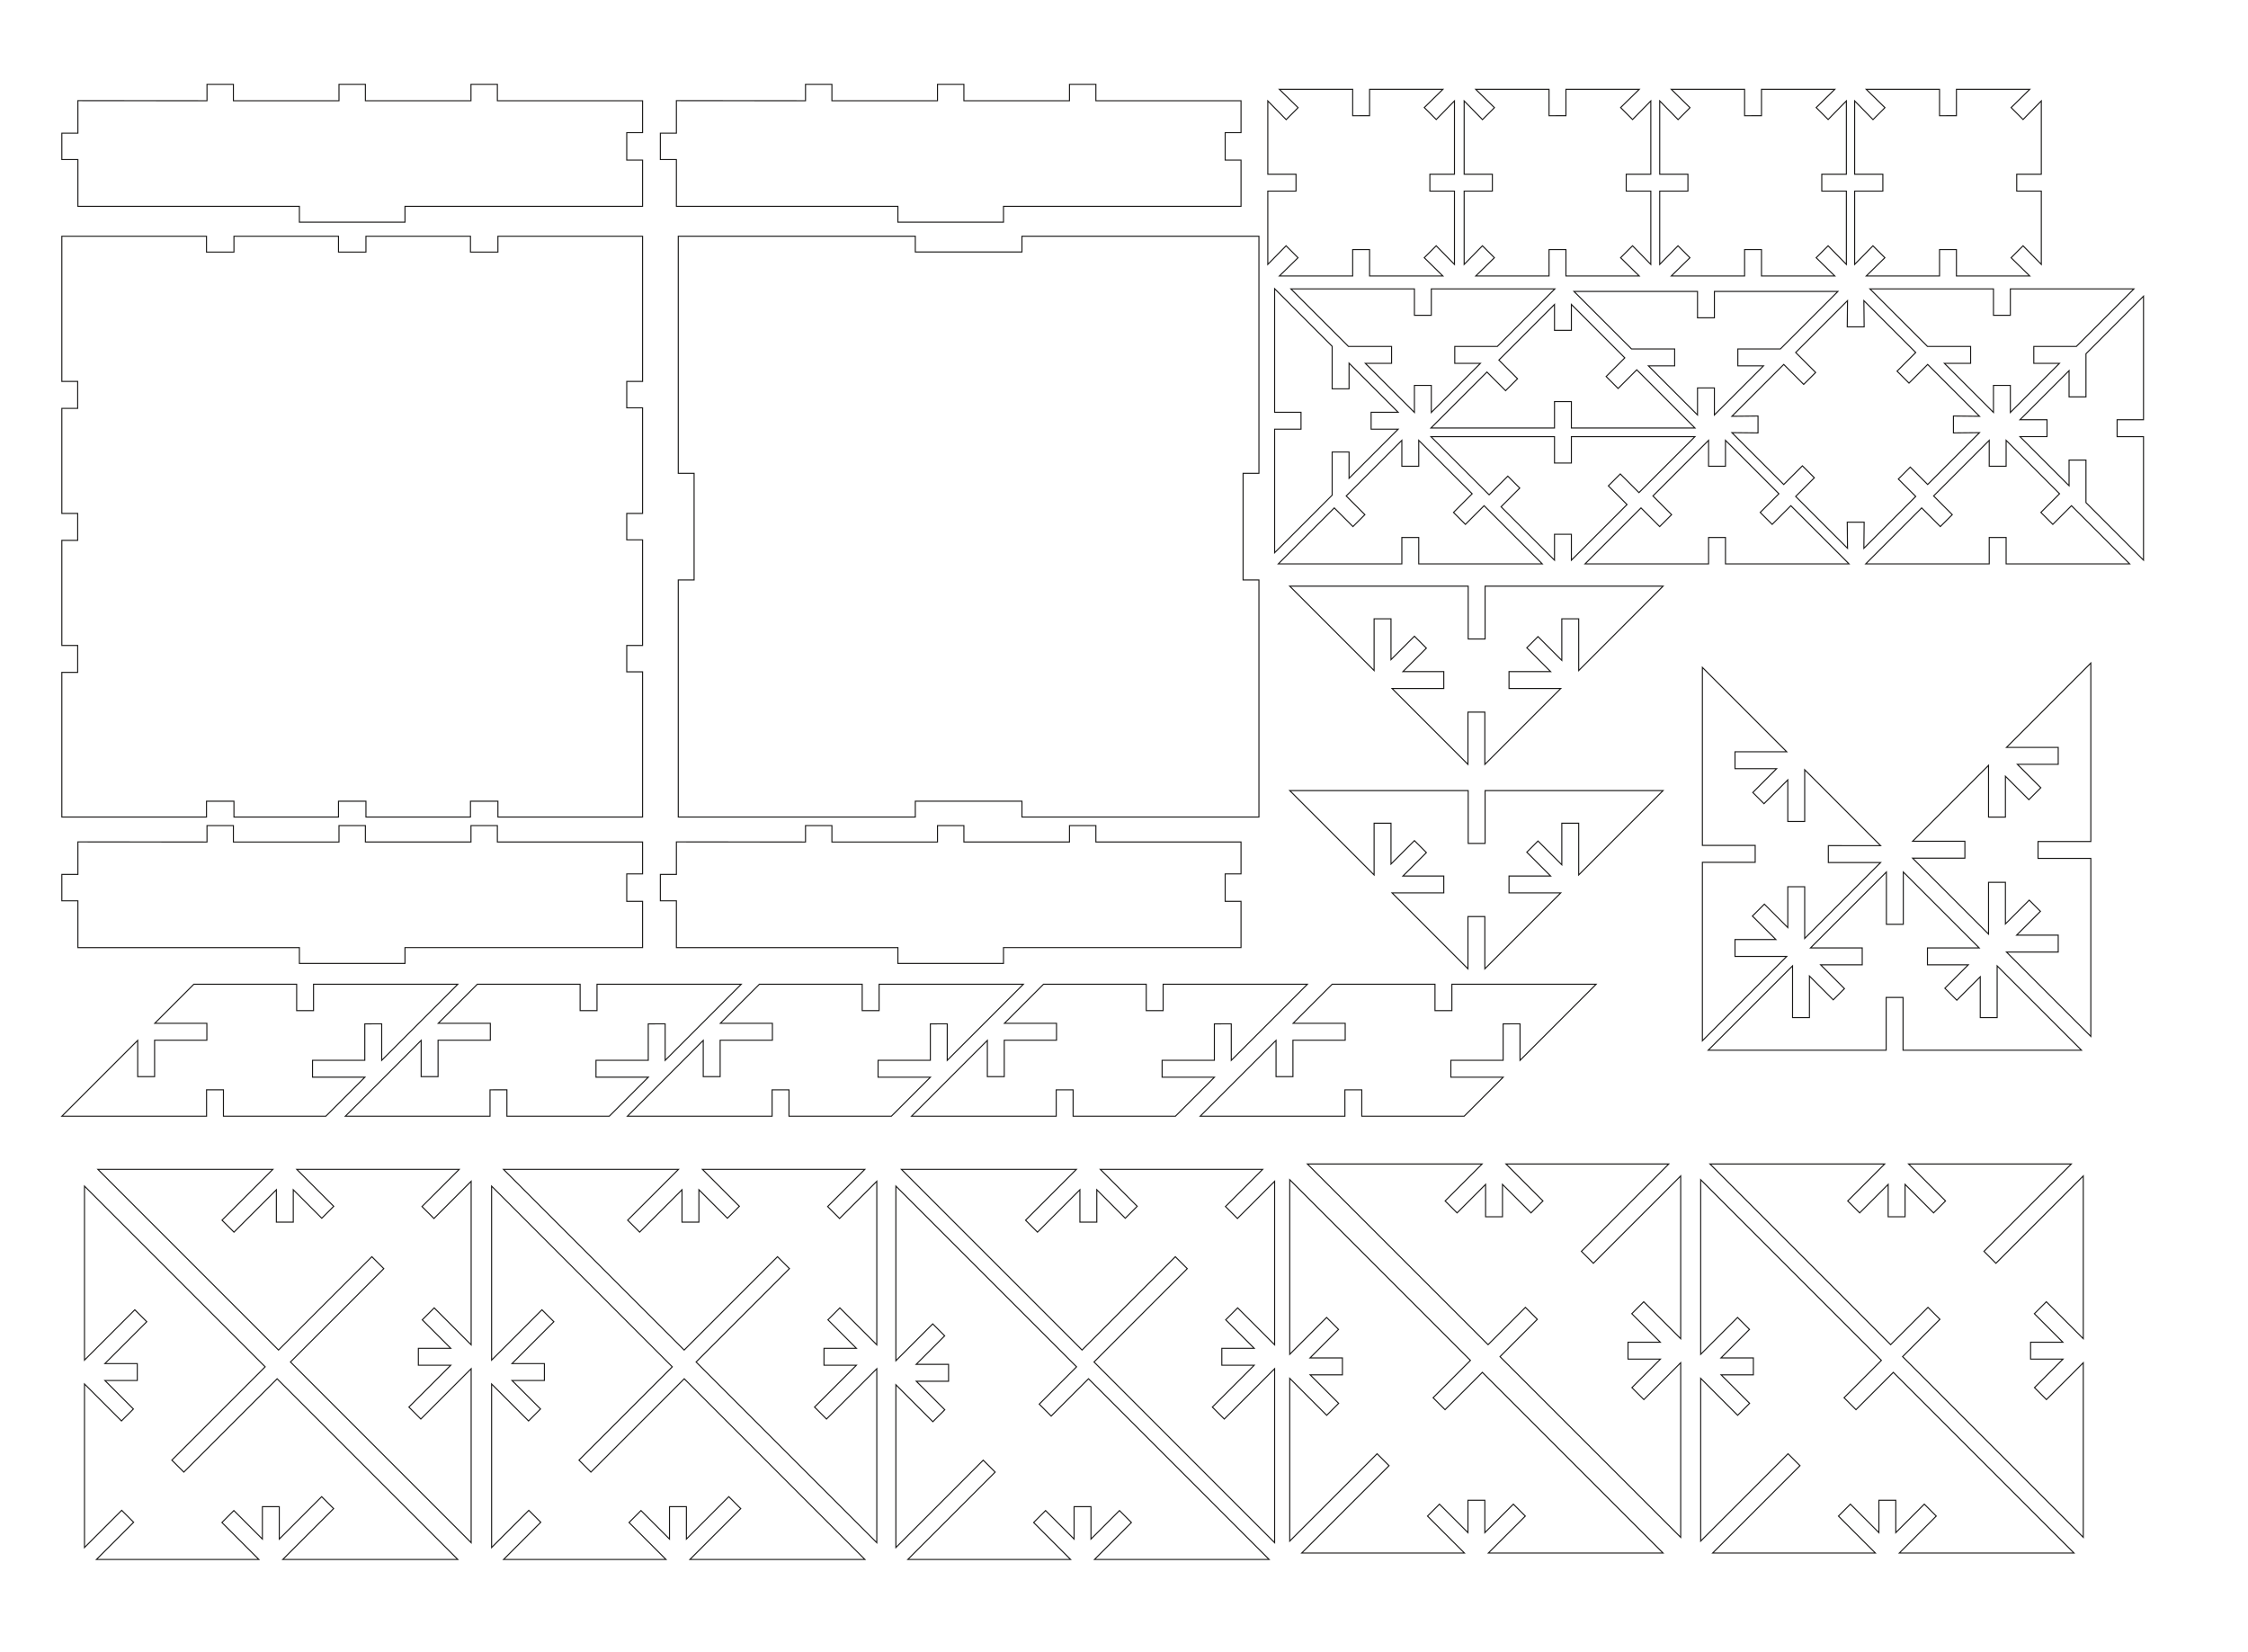 <?xml version="1.0" encoding="UTF-8" standalone="no"?>
<svg width="1207px" height="887px" viewBox="0 0 1207 887" version="1.1" xmlns="http://www.w3.org/2000/svg" xmlns:xlink="http://www.w3.org/1999/xlink" xmlns:sketch="http://www.bohemiancoding.com/sketch/ns">
    <!-- Generator: Sketch 3.4 (15575) - http://www.bohemiancoding.com/sketch -->
    <title>Artboard 1</title>
    <desc>Created with Sketch.</desc>
    <defs></defs>
    <g id="Page-1" stroke="none" stroke-width="1" fill="none" fill-rule="evenodd" sketch:type="MSPage">
        <g id="Artboard-1" sketch:type="MSArtboardGroup" stroke="#1A1918" stroke-width="0.567">
            <g id="Tangram" sketch:type="MSLayerGroup" transform="translate(33, 45)">
                <path d="M77.874,81.828 L8.707,81.828 L0.204,81.828 L0.204,90.332 L0.204,159.779 L7.292,159.779 L7.292,159.781 L8.707,159.781 L8.707,174.237 L0.205,174.237 L0.205,173.952 L0.205,174.237 L0.204,230.646 L8.709,230.646 L8.709,245.103 L0.204,245.103 L0.204,301.513 L0.205,301.513 L8.707,301.513 L8.707,315.969 L0.205,315.969 L0.204,315.685 L0.204,385.134 L0.204,393.638 L8.709,393.638 L77.874,393.638 L77.874,385.134 L92.614,385.134 L92.614,393.638 L148.739,393.638 L148.739,385.134 L163.481,385.134 L163.481,393.638 L219.607,393.638 L219.607,385.134 L234.345,385.134 L234.345,393.638 L303.512,393.638 L312.015,393.638 L312.015,385.134 L312.015,315.685 L303.512,315.685 L303.512,301.513 L312.014,301.513 L312.014,244.82 L303.51,244.82 L303.51,230.646 L312.014,230.646 L312.014,173.952 L303.512,173.952 L303.512,159.779 L312.014,159.779 L312.014,90.332 L312.015,81.828 L303.51,81.828 L234.345,81.828 L234.345,90.332 L219.606,90.332 L219.606,81.828 L163.481,81.828 L163.481,90.332 L148.739,90.332 L148.739,81.828 L92.614,81.828 L92.614,90.332 L77.874,90.332 L77.874,81.828 L77.874,81.828 Z" id="Stroke-1" sketch:type="MSShapeGroup"></path>
                <path d="M8.822,9.03 L8.822,26.495 L0.205,26.495 L0.205,40.667 L8.822,40.667 L8.822,65.78 L127.752,65.78 L127.752,74.285 L184.444,74.285 L184.444,65.779 L312.015,65.779 L312.015,40.949 L303.511,40.949 L303.511,26.211 L312.015,26.211 L312.015,9.086 L234.05,9.086 L234.05,0.271 L219.876,0.271 L219.876,9.086 L163.184,9.086 L163.184,0.271 L149.011,0.271 L149.011,9.087 L92.318,9.087 L92.318,0.271 L78.144,0.271 L78.144,9.087 L8.822,9.03 L8.822,9.03 Z" id="Stroke-3" sketch:type="MSShapeGroup"></path>
                <path d="M330.174,9.03 L330.174,26.495 L321.557,26.495 L321.557,40.667 L330.174,40.667 L330.174,65.78 L449.104,65.78 L449.104,74.285 L505.796,74.285 L505.796,65.779 L633.33,65.779 L633.33,40.949 L624.826,40.949 L624.826,26.211 L633.33,26.211 L633.33,9.086 L555.401,9.086 L555.401,0.271 L541.228,0.271 L541.228,9.086 L484.536,9.086 L484.536,0.271 L470.363,0.271 L470.363,9.087 L413.67,9.087 L413.67,0.271 L399.496,0.271 L399.496,9.087 L330.174,9.03 L330.174,9.03 Z" id="Stroke-5" sketch:type="MSShapeGroup"></path>
                <path d="M8.822,406.983 L8.822,424.448 L0.205,424.448 L0.205,438.62 L8.822,438.62 L8.822,463.733 L127.752,463.733 L127.752,472.238 L184.444,472.238 L184.444,463.732 L312.015,463.732 L312.015,438.902 L303.511,438.902 L303.511,424.164 L312.015,424.164 L312.015,407.039 L234.049,407.039 L234.049,398.224 L219.876,398.224 L219.876,407.039 L163.184,407.039 L163.184,398.224 L149.011,398.224 L149.011,407.04 L92.318,407.04 L92.318,398.224 L78.144,398.224 L78.144,407.04 L8.822,406.983 L8.822,406.983 Z" id="Stroke-7" sketch:type="MSShapeGroup"></path>
                <path d="M330.174,406.983 L330.174,424.448 L321.557,424.448 L321.557,438.62 L330.174,438.62 L330.174,463.733 L449.104,463.733 L449.104,472.238 L505.796,472.238 L505.796,463.732 L633.329,463.732 L633.329,438.902 L624.825,438.902 L624.825,424.164 L633.329,424.164 L633.329,407.039 L555.402,407.039 L555.402,398.224 L541.228,398.224 L541.228,407.039 L484.536,407.039 L484.536,398.224 L470.363,398.224 L470.363,407.04 L413.67,407.04 L413.67,398.224 L399.496,398.224 L399.496,407.04 L330.174,406.983 L330.174,406.983 Z" id="Stroke-9" sketch:type="MSShapeGroup"></path>
                <path d="M515.71,90.278 L458.449,90.278 L458.449,81.828 L331.174,81.828 L331.174,209.103 L339.678,209.103 L339.678,266.363 L331.174,266.363 L331.174,393.638 L458.449,393.638 L458.449,385.134 L515.71,385.134 L515.71,393.638 L642.947,393.638 L642.947,266.363 L634.443,266.363 L634.443,209.103 L642.947,209.103 L642.947,81.828 L515.71,81.828 L515.71,90.278 L515.71,90.278 Z" id="Stroke-11" sketch:type="MSShapeGroup"></path>
                <path d="M717.7,185.408 L703.182,185.408 L703.182,176.337 L717.701,176.337 L691.338,149.974 L691.338,163.746 L682.267,163.746 L682.267,140.917 L651.369,110.006 L651.371,176.336 L665.543,176.336 L665.542,185.407 L651.37,185.407 L651.37,251.74 L682.266,220.832 L682.266,197.672 L691.337,197.672 L691.337,211.772 L717.7,185.408 L717.7,185.408 Z" id="Stroke-13" sketch:type="MSShapeGroup"></path>
                <path d="M726.43,176.426 L726.43,161.908 L735.501,161.908 L735.501,176.427 L761.865,150.064 L748.091,150.064 L748.091,140.993 L770.921,140.993 L801.831,110.095 L735.502,110.097 L735.502,124.269 L726.431,124.268 L726.431,110.096 L660.099,110.096 L691.006,140.992 L714.165,140.992 L714.165,150.063 L700.066,150.063 L726.43,176.426 L726.43,176.426 Z" id="Stroke-15" sketch:type="MSShapeGroup"></path>
                <path d="M878.424,177.782 L878.424,163.264 L887.495,163.264 L887.495,177.783 L913.859,151.42 L900.085,151.42 L900.085,142.349 L922.915,142.349 L953.825,111.451 L887.496,111.453 L887.496,125.625 L878.425,125.624 L878.425,111.452 L812.093,111.452 L843,142.348 L866.159,142.348 L866.159,151.419 L852.06,151.419 L878.424,177.782 L878.424,177.782 Z" id="Stroke-17" sketch:type="MSShapeGroup"></path>
                <path d="M1037.33,176.426 L1037.33,161.908 L1046.401,161.908 L1046.401,176.427 L1072.765,150.064 L1058.991,150.064 L1058.991,140.993 L1081.821,140.993 L1112.731,110.095 L1046.402,110.097 L1046.402,124.269 L1037.331,124.268 L1037.331,110.096 L970.999,110.096 L1001.906,140.992 L1025.065,140.992 L1025.065,150.063 L1010.966,150.063 L1037.33,176.426 L1037.33,176.426 Z" id="Stroke-19" sketch:type="MSShapeGroup"></path>
                <path d="M1051.565,180.335 L1066.083,180.335 L1066.083,189.406 L1051.564,189.406 L1077.927,215.77 L1077.927,201.996 L1086.998,201.996 L1086.998,224.826 L1117.896,255.736 L1117.894,189.407 L1103.722,189.407 L1103.723,180.336 L1117.895,180.336 L1117.895,114.004 L1086.999,144.911 L1086.999,168.07 L1077.928,168.07 L1077.928,153.971 L1051.565,180.335 L1051.565,180.335 Z" id="Stroke-21" sketch:type="MSShapeGroup"></path>
                <path d="M764.376,407.795 L755.304,407.795 L755.304,379.447 L659.49,379.447 L704.781,424.738 L704.782,396.959 L713.854,396.957 L713.853,418.891 L726.438,406.305 L732.853,412.721 L720.268,425.305 L742.198,425.305 L742.199,434.375 L714.419,434.375 L755.174,475.131 L755.176,447.068 L764.248,447.068 L764.246,475.131 L805.002,434.375 L777.224,434.375 L777.223,425.305 L799.557,425.305 L786.772,412.52 L792.784,406.506 L805.57,419.291 L805.568,396.959 L814.64,396.959 L814.64,424.738 L859.931,379.447 L764.376,379.447 L764.376,407.795 L764.376,407.795 Z" id="Stroke-23" sketch:type="MSShapeGroup"></path>
                <path d="M909.398,408.872 L909.398,417.944 L881.05,417.944 L881.05,513.759 L926.342,468.468 L898.562,468.466 L898.561,459.395 L920.495,459.395 L907.909,446.81 L914.324,440.395 L926.909,452.981 L926.909,431.05 L935.978,431.05 L935.978,458.829 L976.735,418.075 L948.671,418.073 L948.671,409.001 L976.735,409.003 L935.978,368.247 L935.978,396.025 L926.909,396.027 L926.909,373.693 L914.123,386.478 L908.11,380.464 L920.895,367.679 L898.562,367.681 L898.562,358.609 L926.341,358.609 L881.05,313.318 L881.05,408.872 L909.398,408.872 L909.398,408.872 Z" id="Stroke-25" sketch:type="MSShapeGroup"></path>
                <path d="M1061.265,415.853 L1061.265,406.779 L1089.613,406.779 L1089.613,310.966 L1044.321,356.257 L1072.101,356.259 L1072.102,365.329 L1050.168,365.329 L1062.753,377.914 L1056.339,384.329 L1043.753,371.743 L1043.753,393.675 L1034.684,393.675 L1034.685,365.896 L993.928,406.649 L1021.991,406.651 L1021.991,415.724 L993.928,415.721 L1034.684,456.478 L1034.684,428.7 L1043.754,428.699 L1043.753,451.033 L1056.54,438.248 L1062.553,444.26 L1049.768,457.046 L1072.101,457.043 L1072.101,466.115 L1044.322,466.116 L1089.613,511.406 L1089.613,415.853 L1061.265,415.853 L1061.265,415.853 Z" id="Stroke-27" sketch:type="MSShapeGroup"></path>
                <path d="M979.718,490.487 L988.79,490.487 L988.79,518.835 L1084.605,518.835 L1039.314,473.544 L1039.312,501.323 L1030.241,501.325 L1030.241,479.391 L1017.656,491.975 L1011.241,485.561 L1023.827,472.975 L1001.896,472.975 L1001.896,463.907 L1029.675,463.907 L988.921,423.151 L988.919,451.214 L979.847,451.214 L979.849,423.151 L939.093,463.907 L966.87,463.907 L966.872,472.977 L944.538,472.975 L957.323,485.762 L951.31,491.776 L938.525,478.991 L938.527,501.323 L929.456,501.323 L929.454,473.544 L884.165,518.835 L979.718,518.835 L979.718,490.487 L979.718,490.487 Z" id="Stroke-29" sketch:type="MSShapeGroup"></path>
                <path d="M764.377,298.044 L755.305,298.044 L755.305,269.696 L659.49,269.696 L704.781,314.988 L704.783,287.208 L713.854,287.207 L713.854,309.141 L726.439,296.556 L732.854,302.97 L720.268,315.556 L742.199,315.556 L742.199,324.625 L714.42,324.624 L755.174,365.381 L755.176,337.318 L764.248,337.318 L764.246,365.381 L805.002,324.625 L777.225,324.625 L777.223,315.555 L799.557,315.556 L786.772,302.769 L792.785,296.756 L805.57,309.541 L805.568,287.208 L814.639,287.208 L814.641,314.987 L859.93,269.696 L764.377,269.696 L764.377,298.044 L764.377,298.044 Z" id="Stroke-31" sketch:type="MSShapeGroup"></path>
                <path d="M801.642,170.597 L810.712,170.598 L810.712,184.771 L877.045,184.771 L845.807,153.534 L835.786,163.555 L829.371,157.14 L839.392,147.119 L810.712,118.438 L810.712,132.353 L801.641,132.354 L801.641,118.44 L771.774,148.307 L781.795,158.33 L775.383,164.743 L765.362,154.721 L735.31,184.771 L801.641,184.771 L801.642,170.597 L801.642,170.597 Z" id="Stroke-33" sketch:type="MSShapeGroup"></path>
                <path d="M884.371,243.559 L893.441,243.56 L893.441,257.733 L959.774,257.733 L928.536,226.496 L918.515,236.517 L912.1,230.102 L922.121,220.081 L893.441,191.4 L893.441,205.315 L884.37,205.316 L884.37,191.402 L854.503,221.269 L864.524,231.292 L858.112,237.705 L848.091,227.683 L818.039,257.733 L884.37,257.733 L884.371,243.559 L884.371,243.559 Z" id="Stroke-35" sketch:type="MSShapeGroup"></path>
                <path d="M1035.06,243.559 L1044.13,243.56 L1044.13,257.733 L1110.463,257.733 L1079.225,226.496 L1069.204,236.517 L1062.789,230.102 L1072.81,220.081 L1044.13,191.4 L1044.13,205.315 L1035.059,205.316 L1035.059,191.402 L1005.192,221.269 L1015.213,231.292 L1008.801,237.705 L998.78,227.683 L968.728,257.733 L1035.059,257.733 L1035.06,243.559 L1035.06,243.559 Z" id="Stroke-37" sketch:type="MSShapeGroup"></path>
                <path d="M810.713,203.588 L801.643,203.587 L801.643,189.414 L735.31,189.414 L766.548,220.651 L776.569,210.63 L782.984,217.045 L772.963,227.066 L801.643,255.747 L801.643,241.832 L810.714,241.831 L810.714,255.745 L840.581,225.878 L830.56,215.855 L836.972,209.442 L846.993,219.464 L877.045,189.414 L810.714,189.414 L810.713,203.588 L810.713,203.588 Z" id="Stroke-39" sketch:type="MSShapeGroup"></path>
                <path d="M719.681,243.559 L728.751,243.56 L728.751,257.733 L795.084,257.733 L763.846,226.496 L753.825,236.517 L747.41,230.102 L757.431,220.081 L728.751,191.4 L728.751,205.315 L719.68,205.316 L719.68,191.402 L689.813,221.269 L699.834,231.292 L693.422,237.705 L683.401,227.683 L653.349,257.733 L719.68,257.733 L719.681,243.559 L719.681,243.559 Z" id="Stroke-41" sketch:type="MSShapeGroup"></path>
                <path d="M230.102,540.098 L239.171,540.097 L239.171,554.27 L294.134,554.27 L315.099,533.306 L287.001,533.306 L287.001,524.236 L315.064,524.235 L315.064,504.675 L324.134,504.674 L324.134,524.27 L365.001,483.403 L287.546,483.404 L287.546,497.577 L278.476,497.578 L278.476,483.403 L223.268,483.405 L202.293,504.381 L230.266,504.382 L230.268,513.452 L202.204,513.452 L202.204,533.011 L193.131,533.011 L193.131,513.542 L152.402,554.27 L230.102,554.27 L230.102,540.098 L230.102,540.098 Z" id="Stroke-43" sketch:type="MSShapeGroup"></path>
                <path d="M381.558,540.098 L390.626,540.098 L390.628,554.27 L445.591,554.27 L466.556,533.307 L438.457,533.307 L438.459,524.236 L466.52,524.235 L466.521,504.675 L475.591,504.674 L475.591,524.27 L516.458,483.403 L439.004,483.404 L439.003,497.577 L429.933,497.578 L429.933,483.403 L374.724,483.405 L353.749,504.381 L381.722,504.382 L381.724,513.452 L353.66,513.452 L353.66,533.012 L344.587,533.012 L344.587,513.542 L303.859,554.27 L381.558,554.27 L381.558,540.098 L381.558,540.098 Z" id="Stroke-45" sketch:type="MSShapeGroup"></path>
                <path d="M534.102,540.098 L543.17,540.098 L543.172,554.27 L598.096,554.27 L619.06,533.307 L590.963,533.307 L590.965,524.237 L619.025,524.235 L619.027,504.676 L628.096,504.674 L628.096,524.27 L668.963,483.403 L591.51,483.405 L591.508,497.578 L582.442,497.578 L582.442,483.403 L527.268,483.405 L506.293,504.381 L534.266,504.383 L534.268,513.453 L506.204,513.453 L506.204,533.012 L497.131,533.012 L497.131,513.543 L456.403,554.27 L534.102,554.27 L534.102,540.098 L534.102,540.098 Z" id="Stroke-47" sketch:type="MSShapeGroup"></path>
                <path d="M689.102,540.098 L698.17,540.098 L698.172,554.27 L753.133,554.27 L774.098,533.307 L746,533.307 L746.002,524.237 L774.063,524.235 L774.065,504.676 L783.133,504.674 L783.133,524.27 L824,483.403 L746.547,483.405 L746.545,497.578 L737.477,497.578 L737.477,483.403 L682.268,483.405 L661.293,504.381 L689.266,504.383 L689.268,513.453 L661.204,513.453 L661.204,533.012 L652.131,533.012 L652.131,513.543 L611.403,554.27 L689.102,554.27 L689.102,540.098 L689.102,540.098 Z" id="Stroke-49" sketch:type="MSShapeGroup"></path>
                <path d="M77.904,540.097 L86.972,540.097 L86.974,554.269 L141.935,554.269 L162.9,533.306 L134.802,533.306 L134.804,524.236 L162.865,524.234 L162.867,504.675 L171.935,504.673 L171.935,524.269 L212.803,483.402 L135.349,483.404 L135.347,497.577 L126.279,497.577 L126.279,483.402 L71.07,483.404 L50.095,504.38 L78.068,504.382 L78.07,513.452 L50.006,513.452 L50.006,533.011 L40.933,533.011 L40.933,513.542 L0.205,554.269 L77.904,554.269 L77.904,540.097 L77.904,540.097 Z" id="Stroke-51" sketch:type="MSShapeGroup"></path>
                <path d="M115.791,695.215 L65.683,745.324 L59.269,738.911 L109.377,688.802 L12.364,591.787 L12.364,685.191 L39.38,658.175 L45.791,664.59 L23.311,687.069 L40.712,687.069 L40.709,696.14 L23.312,696.14 L38.621,711.448 L32.208,717.862 L12.364,698.018 L12.364,785.814 L32.34,765.836 L38.755,772.25 L18.776,792.228 L105.999,792.228 L86.154,772.383 L92.57,765.968 L107.877,781.276 L107.877,763.878 L116.948,763.879 L116.948,781.278 L139.714,758.511 L146.129,764.926 L118.826,792.228 L212.804,792.228 L115.791,695.215 L115.791,695.215 Z" id="Stroke-53" sketch:type="MSShapeGroup"></path>
                <path d="M116.544,679.793 L166.653,629.684 L173.067,636.097 L122.958,686.206 L219.972,783.221 L219.972,689.817 L192.956,716.833 L186.544,710.418 L209.024,687.939 L191.624,687.939 L191.626,678.868 L209.023,678.868 L193.714,663.56 L200.128,657.146 L219.972,676.99 L219.972,589.194 L199.995,609.172 L193.581,602.758 L213.559,582.78 L126.336,582.78 L146.181,602.625 L139.766,609.04 L124.458,593.732 L124.458,611.13 L115.388,611.129 L115.387,593.73 L92.622,616.497 L86.207,610.082 L113.509,582.78 L19.532,582.78 L116.544,679.793 L116.544,679.793 Z" id="Stroke-55" sketch:type="MSShapeGroup"></path>
                <path d="M334.343,679.793 L384.452,629.684 L390.866,636.097 L340.757,686.206 L437.771,783.221 L437.771,689.817 L410.755,716.833 L404.343,710.418 L426.823,687.939 L409.423,687.939 L409.425,678.868 L426.822,678.868 L411.513,663.56 L417.927,657.146 L437.771,676.99 L437.771,589.194 L417.794,609.172 L411.38,602.758 L431.357,582.78 L344.134,582.78 L363.98,602.625 L357.564,609.04 L342.257,593.732 L342.257,611.13 L333.187,611.129 L333.185,593.73 L310.421,616.497 L304.006,610.082 L331.308,582.78 L237.331,582.78 L334.343,679.793 L334.343,679.793 Z" id="Stroke-57" sketch:type="MSShapeGroup"></path>
                <path d="M334.382,695.216 L284.273,745.325 L277.859,738.911 L327.968,688.802 L230.954,591.787 L230.955,685.192 L257.97,658.175 L264.382,664.591 L241.902,687.07 L259.302,687.07 L259.3,696.14 L241.903,696.141 L257.212,711.448 L250.798,717.862 L230.955,698.019 L230.955,785.815 L250.931,765.836 L257.345,772.25 L237.368,792.228 L324.591,792.228 L304.745,772.383 L311.161,765.969 L326.468,781.276 L326.468,763.879 L335.538,763.879 L335.54,781.279 L358.304,758.512 L364.719,764.927 L337.417,792.228 L431.394,792.228 L334.382,695.216 L334.382,695.216 Z" id="Stroke-59" sketch:type="MSShapeGroup"></path>
                <path d="M547.979,679.793 L598.051,629.684 L604.465,636.097 L554.393,686.206 L651.369,783.221 L651.369,689.817 L624.354,716.833 L617.941,710.418 L640.422,687.939 L623.021,687.939 L623.023,678.868 L640.42,678.868 L625.111,663.56 L631.525,657.146 L651.369,676.99 L651.369,589.194 L631.393,609.172 L624.979,602.758 L644.955,582.78 L557.77,582.78 L577.59,602.625 L571.185,609.04 L555.893,593.732 L555.893,611.13 L546.823,611.129 L546.821,593.73 L524.056,616.497 L517.642,610.082 L544.944,582.78 L450.966,582.78 L547.979,679.793 L547.979,679.793 Z" id="Stroke-61" sketch:type="MSShapeGroup"></path>
                <path d="M531.398,715.257 L524.985,708.843 L545.028,688.8 L448.015,591.786 L448.015,685.53 L467.796,665.747 L474.209,672.162 L458.901,687.473 L476.299,687.471 L476.299,696.542 L458.965,696.542 L474.272,711.849 L467.857,718.264 L448.015,698.422 L448.015,785.813 L494.918,738.909 L501.333,745.324 L454.43,792.228 L541.821,792.228 L521.976,772.383 L528.39,765.97 L543.701,781.278 L543.7,763.881 L552.77,763.881 L552.77,781.278 L568.067,765.97 L574.471,772.385 L554.65,792.227 L648.418,792.228 L551.442,695.213 L531.398,715.257 L531.398,715.257 Z" id="Stroke-63" sketch:type="MSShapeGroup"></path>
                <path d="M786.02,656.874 L792.433,663.288 L772.39,683.331 L869.404,780.345 L869.404,686.601 L849.622,706.384 L843.21,699.969 L858.518,684.658 L841.12,684.66 L841.12,675.589 L858.453,675.589 L843.146,660.282 L849.562,653.867 L869.404,673.709 L869.404,586.318 L822.5,633.222 L816.086,626.807 L862.989,579.903 L775.597,579.903 L795.442,599.748 L789.029,606.161 L773.717,590.853 L773.718,608.25 L764.649,608.25 L764.649,590.853 L749.341,606.161 L742.927,599.746 L762.769,579.904 L668.962,579.903 L765.976,676.918 L786.02,656.874 L786.02,656.874 Z" id="Stroke-65" sketch:type="MSShapeGroup"></path>
                <path d="M1002.169,656.874 L1008.582,663.288 L988.539,683.331 L1085.552,780.345 L1085.552,686.601 L1065.771,706.384 L1059.358,699.969 L1074.666,684.658 L1057.268,684.66 L1057.268,675.589 L1074.602,675.589 L1059.295,660.282 L1065.71,653.867 L1085.552,673.709 L1085.552,586.318 L1038.649,633.222 L1032.234,626.807 L1079.137,579.903 L991.746,579.903 L1011.591,599.748 L1005.177,606.161 L989.866,590.853 L989.867,608.25 L980.797,608.25 L980.797,590.853 L965.49,606.161 L959.075,599.746 L978.917,579.904 L885.111,579.903 L982.125,676.918 L1002.169,656.874 L1002.169,656.874 Z" id="Stroke-67" sketch:type="MSShapeGroup"></path>
                <path d="M963.519,711.81 L957.106,705.396 L977.149,685.353 L880.136,588.339 L880.136,682.083 L899.918,662.3 L906.331,668.715 L891.023,684.026 L908.42,684.024 L908.42,693.095 L891.087,693.095 L906.394,708.402 L899.979,714.817 L880.136,694.975 L880.136,782.366 L927.039,735.462 L933.455,741.877 L886.552,788.781 L973.942,788.781 L954.097,768.936 L960.511,762.523 L975.822,777.831 L975.822,760.434 L984.891,760.434 L984.891,777.831 L1000.198,762.523 L1006.614,768.938 L986.771,788.78 L1080.578,788.781 L983.563,691.766 L963.519,711.81 L963.519,711.81 Z" id="Stroke-69" sketch:type="MSShapeGroup"></path>
                <path d="M742.873,711.81 L736.46,705.396 L756.503,685.353 L659.49,588.339 L659.49,682.083 L679.271,662.3 L685.684,668.715 L670.376,684.026 L687.774,684.024 L687.774,693.095 L670.44,693.095 L685.747,708.402 L679.332,714.817 L659.49,694.975 L659.49,782.366 L706.393,735.462 L712.808,741.877 L665.905,788.781 L753.296,788.781 L733.451,768.936 L739.865,762.523 L755.176,777.831 L755.175,760.434 L764.245,760.434 L764.245,777.831 L779.552,762.523 L785.967,768.938 L766.125,788.78 L859.931,788.781 L762.917,691.766 L742.873,711.81 L742.873,711.81 Z" id="Stroke-71" sketch:type="MSShapeGroup"></path>
                <path d="M653.927,103.175 L693.286,103.174 L693.286,89.001 L702.358,89.001 L702.358,103.175 L741.719,103.175 L731.708,93.366 L738.123,86.95 L747.933,96.961 L747.934,57.6 L734.73,57.601 L734.73,48.53 L747.933,48.529 L747.934,9.167 L738.136,19.166 L731.722,12.752 L741.719,2.957 L702.358,2.956 L702.358,17.129 L693.287,17.13 L693.286,2.956 L653.927,2.957 L663.977,12.804 L657.563,19.219 L647.712,9.168 L647.713,48.531 L662.858,48.53 L662.858,57.601 L647.712,57.601 L647.713,96.961 L657.525,86.949 L663.939,93.362 L653.927,103.175 L653.927,103.175 Z" id="Stroke-73" sketch:type="MSShapeGroup"></path>
                <path d="M759.351,103.175 L798.71,103.174 L798.71,89.001 L807.782,89.001 L807.782,103.175 L847.143,103.175 L837.132,93.366 L843.547,86.95 L853.357,96.961 L853.358,57.6 L840.154,57.601 L840.154,48.53 L853.357,48.529 L853.358,9.167 L843.56,19.166 L837.146,12.752 L847.143,2.957 L807.782,2.956 L807.782,17.129 L798.711,17.13 L798.71,2.956 L759.351,2.957 L769.401,12.804 L762.987,19.219 L753.136,9.168 L753.137,48.531 L768.282,48.53 L768.282,57.601 L753.136,57.601 L753.137,96.961 L762.949,86.949 L769.363,93.362 L759.351,103.175 L759.351,103.175 Z" id="Stroke-75" sketch:type="MSShapeGroup"></path>
                <path d="M864.352,103.175 L903.711,103.174 L903.711,89.001 L912.783,89.001 L912.783,103.175 L952.144,103.175 L942.133,93.366 L948.548,86.95 L958.358,96.961 L958.359,57.6 L945.155,57.601 L945.155,48.53 L958.358,48.529 L958.359,9.167 L948.561,19.166 L942.147,12.752 L952.144,2.957 L912.783,2.956 L912.783,17.129 L903.712,17.13 L903.711,2.956 L864.352,2.957 L874.402,12.804 L867.988,19.219 L858.137,9.168 L858.138,48.531 L873.283,48.53 L873.283,57.601 L858.137,57.601 L858.138,96.961 L867.95,86.949 L874.364,93.362 L864.352,103.175 L864.352,103.175 Z" id="Stroke-77" sketch:type="MSShapeGroup"></path>
                <path d="M969.017,103.175 L1008.376,103.174 L1008.376,89.001 L1017.448,89.001 L1017.448,103.175 L1056.809,103.175 L1046.798,93.366 L1053.213,86.95 L1063.023,96.961 L1063.024,57.6 L1049.82,57.601 L1049.82,48.53 L1063.023,48.529 L1063.024,9.167 L1053.226,19.166 L1046.812,12.752 L1056.809,2.957 L1017.448,2.956 L1017.448,17.129 L1008.377,17.13 L1008.376,2.956 L969.017,2.957 L979.067,12.804 L972.653,19.219 L962.802,9.168 L962.803,48.531 L977.948,48.53 L977.948,57.601 L962.802,57.601 L962.803,96.961 L972.615,86.949 L979.029,93.362 L969.017,103.175 L969.017,103.175 Z" id="Stroke-79" sketch:type="MSShapeGroup"></path>
                <path d="M896.894,187.279 L924.726,215.11 L934.749,205.088 L941.163,211.502 L931.14,221.525 L958.973,249.357 L958.832,235.342 L967.904,235.342 L967.76,249.357 L995.595,221.525 L986.256,212.189 L992.67,205.775 L1002.006,215.111 L1029.841,187.278 L1015.842,187.42 L1015.842,178.349 L1029.838,178.492 L1002.005,150.659 L991.985,160.68 L985.571,154.267 L995.591,144.245 L967.76,116.414 L967.904,130.484 L958.832,130.484 L958.973,116.411 L931.14,144.246 L941.85,154.954 L935.436,161.368 L924.726,150.658 L896.895,178.491 L910.913,178.349 L910.913,187.42 L896.894,187.279 L896.894,187.279 Z" id="Stroke-81" sketch:type="MSShapeGroup"></path>
            </g>
        </g>
    </g>
</svg>